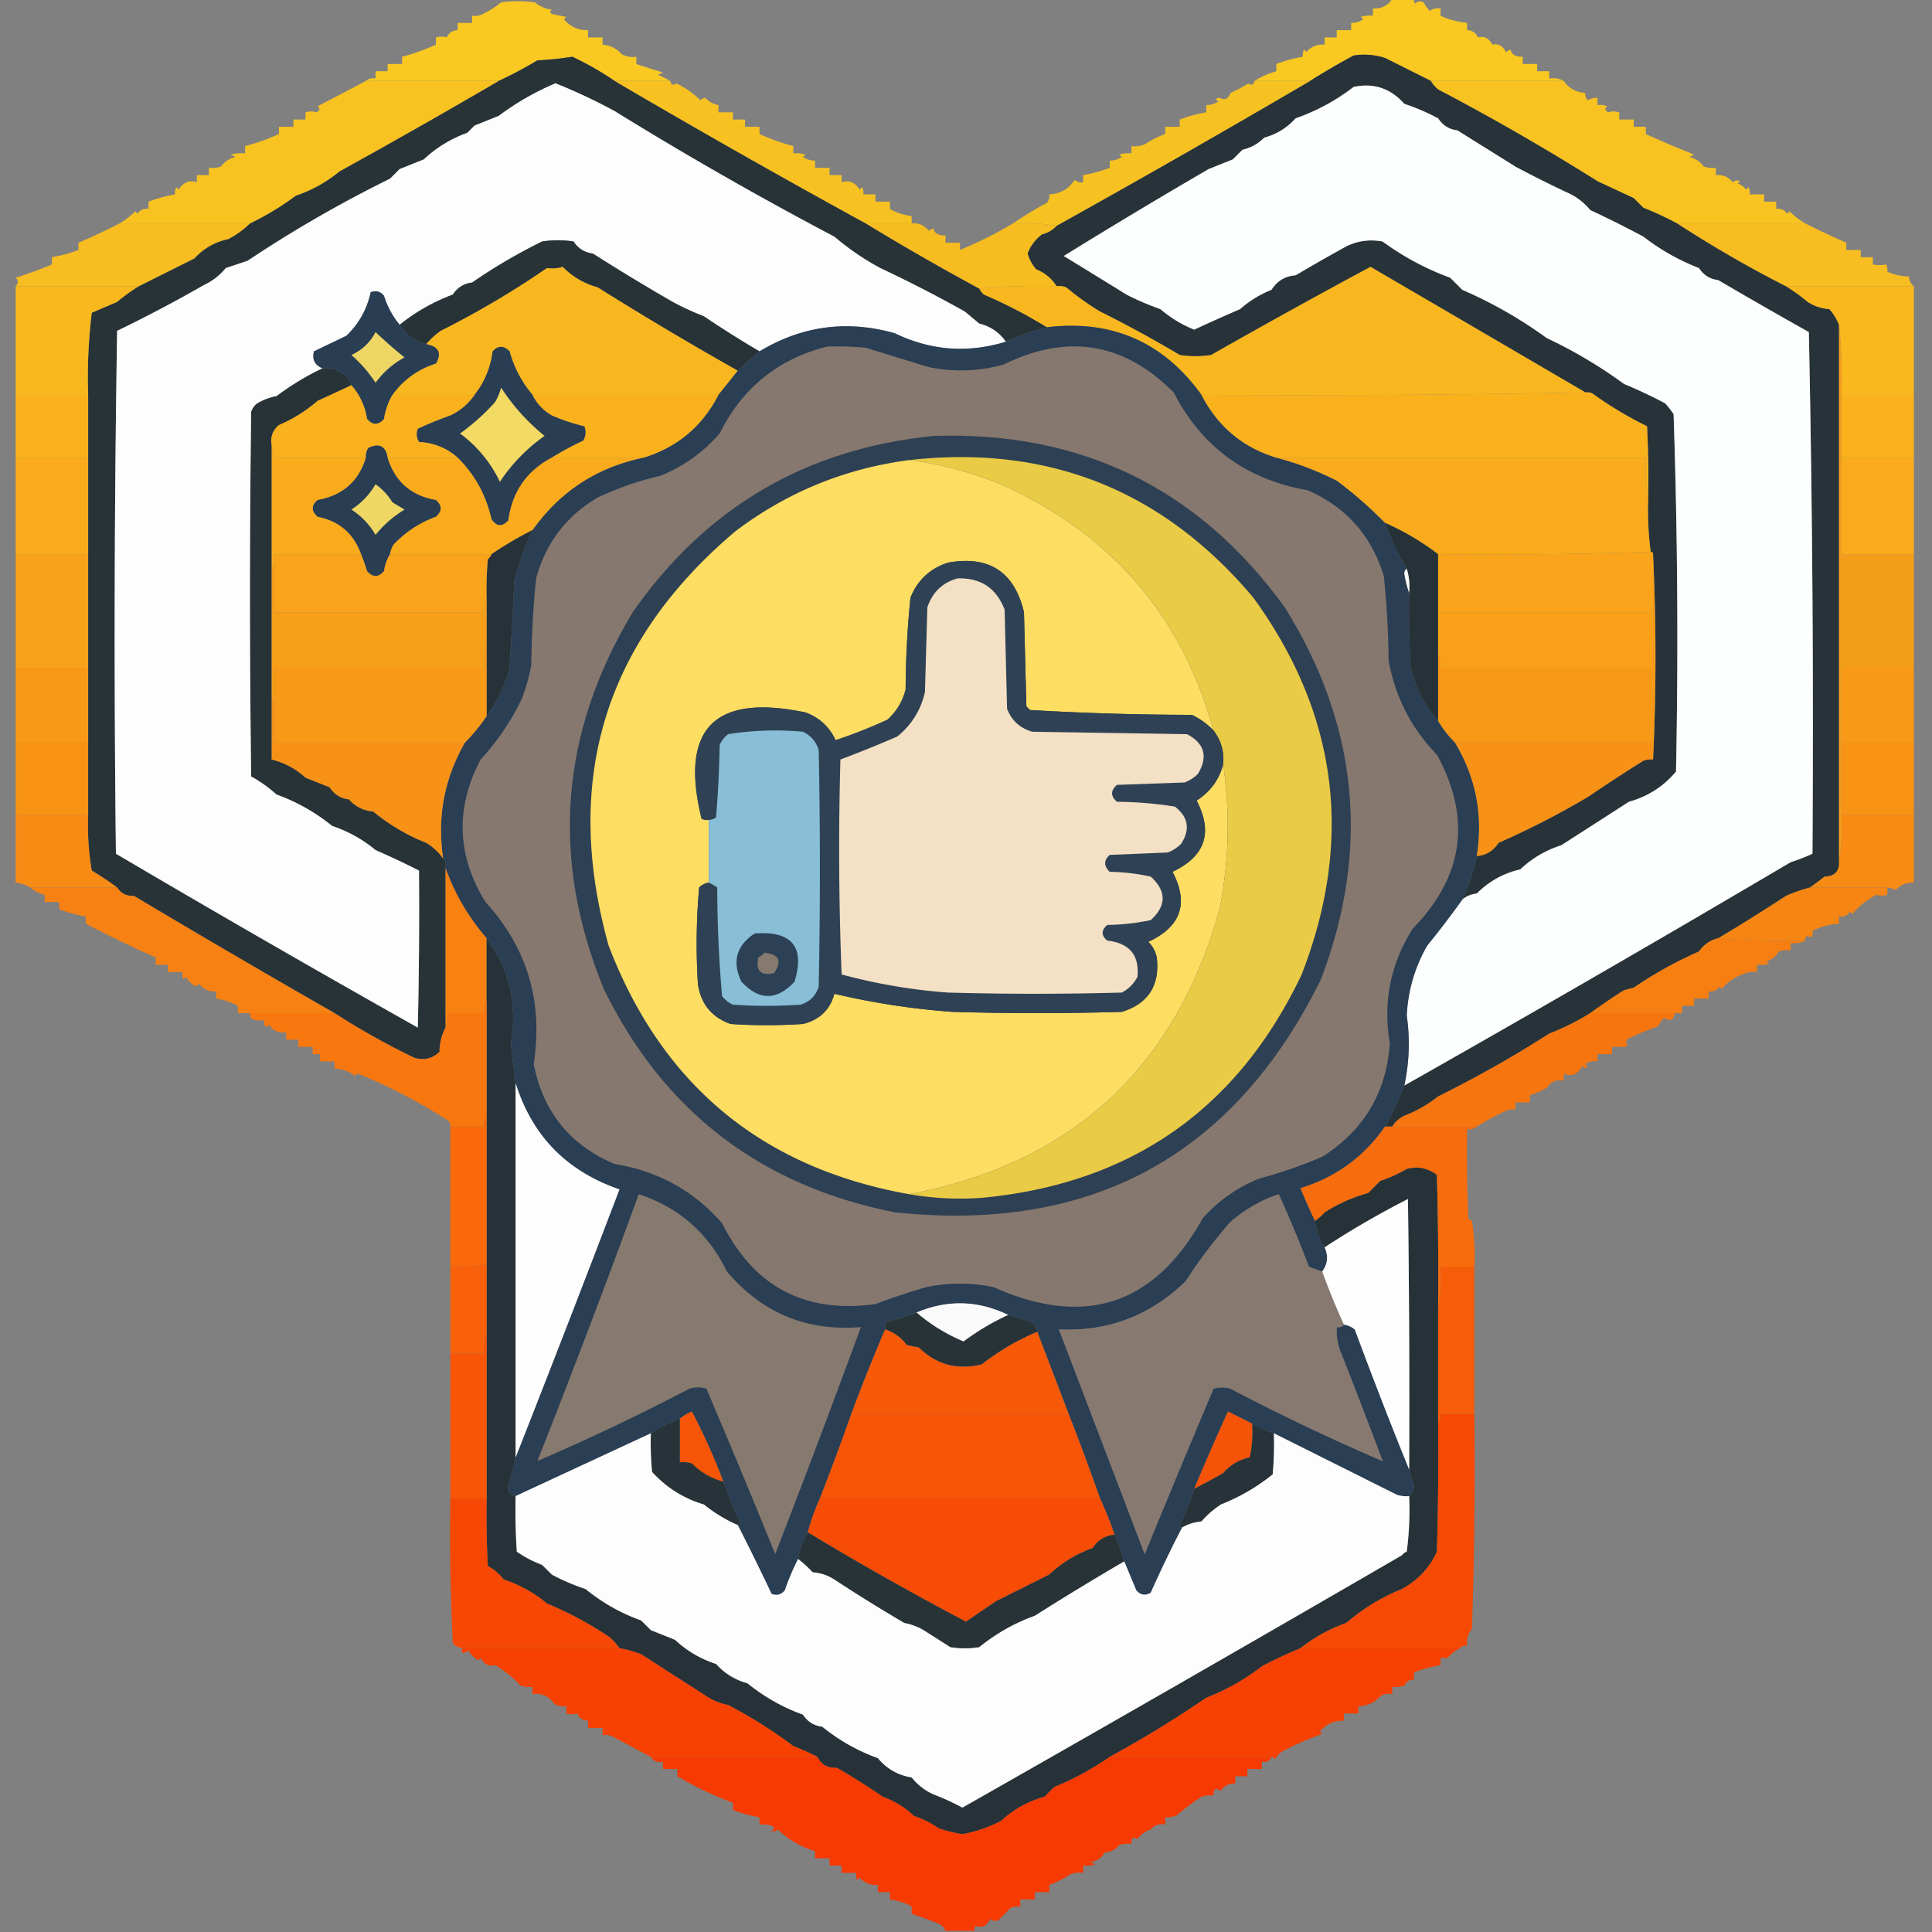 <?xml version="1.0" encoding="UTF-8"?><svg xmlns="http://www.w3.org/2000/svg" width="800" height="800" style="shape-rendering:geometricPrecision;text-rendering:geometricPrecision;image-rendering:optimizeQuality;fill-rule:evenodd;clip-rule:evenodd"><rect width="100%" height="100%" fill="#808080" stroke="none"/><path style="opacity:1" fill="#f9c922" d="M576.5-.5h9a2.429 2.429 0 0 0 .5 2c1.049-1.017 2.216-1.184 3.5-.5a20.495 20.495 0 0 0 2.5 3.5c1.356-.88 2.856-1.214 4.5-1v3c2.822 1.432 6.489 2.432 11 3v3c2.092.061 3.592 1.061 4.5 3 2.537-.677 4.537.323 6 3 2.361-.566 4.194.434 5.5 3l2-1c.35 2.067 2.017 3.067 5 3v3h6v3h5v3c2.235-.295 4.235.039 6 1h-55l-19-9.5a27.849 27.849 0 0 0-13-1 294.191 294.191 0 0 0-18 10.5h-23a33.922 33.922 0 0 1 9-4v-3a59.031 59.031 0 0 1 11-3 4.934 4.934 0 0 1 .5-3l1 1c1.995-2.247 4.495-3.247 7.5-3v-3h5v-3h6v-3c1.808.009 3.475-.491 5-1.5l-1-1a12.936 12.936 0 0 1 5-.5v-3c3.552.188 6.219-1.145 8-4ZM277.5 33.5h-23a127.652 127.652 0 0 0-17.5-10 138.219 138.219 0 0 1-14.5 1.5 167.176 167.176 0 0 1-16 8.5h-55c1.068-.934 2.401-1.268 4-1v-3h5v-3h6v-3c4.612-1.195 9.279-2.862 14-5v-3c1.701-.466 3.201-.466 4.5 0 .908-1.939 2.408-2.939 4.5-3v-3h6v-3c1.788.285 3.455-.048 5-1a38.767 38.767 0 0 0 7-4.5 49.25 49.25 0 0 1 14 0c2.025 1.677 4.359 2.677 7 3-1.134 1.016-.801 1.683 1 2l5 1-1 1c2.622 3.073 5.955 4.573 10 4.5v3h6v3c3.191.262 5.858 1.596 8 4a9.864 9.864 0 0 0 6 1v3c3.58 1.22 7.247 2.386 11 3.5l-2 1a38.715 38.715 0 0 1 5 2.5Z"/><path style="opacity:1" fill="#273338" d="M592.5 33.5c.79 1.294 1.79 2.46 3 3.5a974.743 974.743 0 0 1 66 38l15 7 4 4a133.568 133.568 0 0 1 14 6.5 487.16 487.16 0 0 0 45 26 75.701 75.701 0 0 1 9 6.5c2.71 1.747 5.71 2.747 9 3a22.162 22.162 0 0 1 4 6.5v222c.285 4.217-1.715 6.383-6 6.5a157.284 157.284 0 0 1-6 4.5 63.089 63.089 0 0 0-10 3.5 769.493 769.493 0 0 1-28 17.5c-3.287.764-5.954 2.597-8 5.5a163.592 163.592 0 0 0-27 15l-4 1a299.133 299.133 0 0 0-14 9.5 101.18 101.18 0 0 1-17 8.5 472.117 472.117 0 0 1-46 26 51.42 51.42 0 0 1-14 8c-2.118 1.049-3.784 2.549-5 4.5h-3a194.868 194.868 0 0 0 8-17 10195.77 10195.77 0 0 0 160-92.5 73.86 73.86 0 0 0 9-3.5 7901.316 7901.316 0 0 0-1.5-216 2129.254 2129.254 0 0 1-37.5-21.5c-3.415-.406-6.082-2.072-8-5a91.311 91.311 0 0 1-23-13 457.332 457.332 0 0 0-22-11c-2.508-3.042-5.508-5.376-9-7a457.332 457.332 0 0 1-22-11l-24-15c-3.415-.406-6.082-2.072-8-5a90.401 90.401 0 0 0-14-6c-5.722-6.435-12.722-8.768-21-7-7.36 5.663-15.36 9.996-24 13-3.619 3.977-7.952 6.644-13 8-2.537 2.546-5.537 4.212-9 5l-4 4-10 4a2551.356 2551.356 0 0 0-60 36 7185.005 7185.005 0 0 1 26 16 114.065 114.065 0 0 0 14 6c4.2 3.6 8.867 6.433 14 8.5a684.54 684.54 0 0 1 19-8.5 43.593 43.593 0 0 1 13-8c2.365-3.714 5.698-5.714 10-6a705.673 705.673 0 0 1 21-12c4.719-2.307 9.719-2.974 15-2a113.107 113.107 0 0 0 28 15l5 5a182.852 182.852 0 0 1 35 20 193.115 193.115 0 0 1 32 19 197.694 197.694 0 0 1 17 8 36.078 36.078 0 0 1 3.5 4.5c1.657 49.25 1.99 98.584 1 148-5.181 6.173-11.681 10.34-19.5 12.5a12318.477 12318.477 0 0 1-28 18c-6.381 2.027-12.048 5.361-17 10-6.943 1.604-12.943 4.937-18 10-2.311.236-4.311 1.069-6 2.5a95.058 95.058 0 0 0 6-18c3.867-.358 6.867-2.191 9-5.5a349.402 349.402 0 0 0 37-19 679.07 679.07 0 0 1 23-15 8.43 8.43 0 0 1 4-.5 903.85 903.85 0 0 0 0-85c0-.667-.333-1-1-1a139.2 139.2 0 0 1-1-23c.166-9.672 0-19.339-.5-29a152.352 152.352 0 0 1-22.5-13.5 4.934 4.934 0 0 0-3-.5 87044.96 87044.96 0 0 0-89-52 3162.857 3162.857 0 0 0-66 36.5 42.479 42.479 0 0 1-13 0 496.946 496.946 0 0 0-33-18 114.32 114.32 0 0 1-14-10 8.43 8.43 0 0 0-4-.5c-2.084-3.252-4.918-5.585-8.5-7-1.633-1.953-2.799-4.12-3.5-6.5 1.175-3.19 3.175-5.857 6-8 2.41-.6 4.41-1.766 6-3.5a5498.543 5498.543 0 0 0 105-60 294.191 294.191 0 0 1 18-10.5 27.849 27.849 0 0 1 13 1l19 9.5Z"/><path style="opacity:1" fill="#283338" d="M254.5 33.5a3982.567 3982.567 0 0 0 104 59 1076.119 1076.119 0 0 0 47 27c.453.958 1.119 1.792 2 2.5a200.529 200.529 0 0 1 26 13.5 129.454 129.454 0 0 0-17 6c-2.697-3.854-6.364-6.354-11-7.5l-6-5a546.6 546.6 0 0 0-35-18 108.394 108.394 0 0 1-19-13 1516.16 1516.16 0 0 1-91-52A228.066 228.066 0 0 0 230 34.5 112.066 112.066 0 0 0 206.5 48l-10 4-3 3c-6.771 2.445-12.771 6.111-18 11l-10 4-4 4a520.666 520.666 0 0 0-59 34l-9 3c-2.508 3.042-5.508 5.376-9 7a583.92 583.92 0 0 1-36 19 7827.247 7827.247 0 0 0-.5 216.5 7214.146 7214.146 0 0 0 125 72c.5-21.664.667-43.331.5-65a340.197 340.197 0 0 0-18-8.5 55.63 55.63 0 0 0-18-10 78.488 78.488 0 0 0-23-13 56.965 56.965 0 0 0-10.5-7.5 5697.651 5697.651 0 0 1 0-151 6.978 6.978 0 0 1 2.5-3.5 24.569 24.569 0 0 1 8-3 110.696 110.696 0 0 1 19-11.5c3.139-.475 6.139.359 9 2.5 1.641 1.129 2.641 2.629 3 4.5a1689.575 1689.575 0 0 1-14 6.5c-4.849 4.198-10.183 7.531-16 10-2.625 2.196-3.625 5.03-3 8.5v130c5.301 1.324 9.968 3.824 14 7.5l10 4c1.918 2.928 4.585 4.594 8 5 2.674 3.012 6.007 4.678 10 5a82.15 82.15 0 0 0 22 13c2.83 1.728 5.163 3.895 7 6.5.934 1.068 1.268 2.401 1 4v66c-1.64 3.028-2.474 6.361-2.5 10-2.909 2.894-6.409 3.727-10.5 2.5a311.175 311.175 0 0 1-33-18.5 5315.94 5315.94 0 0 1-83-48.5c-3.092.107-5.425-1.059-7-3.5a125.263 125.263 0 0 0-10.5-7 109.108 109.108 0 0 1-1.5-23v-174a218.496 218.496 0 0 1 1.5-34c3.467-1.5 6.967-3 10.5-4.5a75.766 75.766 0 0 1 9-6.5l23-11.5c3.83-4.163 8.497-6.829 14-8a35.91 35.91 0 0 0 9-6.5 113.16 113.16 0 0 0 19-11.5 55.63 55.63 0 0 0 18-10 3123.527 3123.527 0 0 0 66-37.5 167.176 167.176 0 0 0 16-8.5c4.872-.246 9.705-.746 14.5-1.5a127.652 127.652 0 0 1 17.5 10Z"/><path style="opacity:1" fill="#f8c321" d="M151.5 33.5h55a3123.527 3123.527 0 0 1-66 37.5 55.63 55.63 0 0 1-18 10 113.16 113.16 0 0 1-19 11.5h-54a31 31 0 0 0 6.5-5l1 1c1.049-1.607 2.549-2.273 4.5-2v-3a59.029 59.029 0 0 1 11-3 4.932 4.932 0 0 1 .5-3l1 1c2.015-3.065 4.515-4.065 7.5-3v-3h5v-3c1.7.16 3.366-.007 5-.5 1.478-2.057 3.478-3.39 6-4l-2-1a18.436 18.436 0 0 1 6-.5v-3a87.51 87.51 0 0 0 14-5v-3h6v-3h5v-3c1.701-.466 3.201-.466 4.5 0 1.487-.753 1.654-1.586.5-2.5a1833.86 1833.86 0 0 0 20-10.5Z"/><path style="opacity:1" fill="#f7c221" d="M254.5 33.5h23c.508 1.733 1.341 2.066 2.5 1 3.769 1.797 7.102 4.13 10 7a3.942 3.942 0 0 1 2-1c1.482 1.612 3.315 2.612 5.5 3v3h6v3h5v3h6v3a87.51 87.51 0 0 0 14 5v3c1.699-.16 3.366.007 5 .5l-1 1c1.525 1.009 3.192 1.509 5 1.5v3h6v3h5v3c2.985-1.065 5.485-.065 7.5 3l1-1c.483.948.649 1.948.5 3h5v3h6v3c2.133 1.386 5.133 2.386 9 3v3h-19a3982.567 3982.567 0 0 1-104-59Z"/><path style="opacity:1" fill="#f6c221" d="M519.5 33.5h23a5498.543 5498.543 0 0 1-105 60c-5.81-.99-11.81-1.323-18-1a143.33 143.33 0 0 1 14-8.5c.837-1.011 1.17-2.178 1-3.5 4.493-.216 7.993-2.216 10.5-6 1.011.837 2.178 1.17 3.5 1v-3a59.031 59.031 0 0 0 11-3v-3c1.808.009 3.475-.491 5-1.5l-1-1a12.935 12.935 0 0 1 5-.5v-3a9.864 9.864 0 0 0 6-1 35.213 35.213 0 0 1 8-4v-3h6v-3a59.031 59.031 0 0 1 11-3v-3c1.808.009 3.475-.491 5-1.5-1.388-.89-1.222-1.39.5-1.5 2.071 1.167 3.571.5 4.5-2a65.617 65.617 0 0 0 7.5-4c1.159 1.066 1.992.733 2.5-1Z"/><path style="opacity:1" fill="#f8c321" d="M592.5 33.5h55c2.109 3.065 5.109 4.731 9 5-.219 1.175.114 2.175 1 3a6.846 6.846 0 0 1 4-1v3a8.435 8.435 0 0 1 4 .5c-1.154.914-.987 1.747.5 2.5 1.299-.466 2.799-.466 4.5 0v3h6v3h5v3a428.986 428.986 0 0 0 20 8.5l-2 1c2.522.61 4.522 1.943 6 4 1.634.493 3.301.66 5 .5v3c2.908-.238 5.242.762 7 3 .951-.826 1.951-.992 3-.5l-1 1a6.977 6.977 0 0 1 3.5 2.5l1-1c.483.948.649 1.948.5 3h6v3h5v3c1.951-.273 3.451.393 4.5 2l1-1a31.013 31.013 0 0 0 6.5 5h-53a133.568 133.568 0 0 0-14-6.5l-4-4-15-7a974.743 974.743 0 0 0-66-38 14.696 14.696 0 0 1-3-3.5Z"/><path style="opacity:1" fill="#fdfdfd" d="M416.5 141.5c-15.784 4.845-31.117 3.679-46-3.5-19.771-5.59-38.437-3.09-56 7.5a415.177 415.177 0 0 1-23-14.5 114.302 114.302 0 0 1-13-6 846.02 846.02 0 0 1-33-20c-3.415-.406-6.082-2.072-8-5a42.498 42.498 0 0 0-13 0 226.438 226.438 0 0 0-29 17c-3.415.406-6.082 2.072-8 5-8.047 3-15.381 7.166-22 12.5-2.915-3.49-5.082-7.49-6.5-12-1.466-1.825-3.299-2.325-5.5-1.5-1.489 6.974-4.822 12.974-10 18a2856.622 2856.622 0 0 0-13.5 6.5c-.824 3.34.343 5.673 3.5 7a110.696 110.696 0 0 0-19 11.5 24.569 24.569 0 0 0-8 3 6.978 6.978 0 0 0-2.5 3.5 5697.651 5697.651 0 0 0 0 151 56.965 56.965 0 0 1 10.5 7.5 78.488 78.488 0 0 1 23 13 55.63 55.63 0 0 1 18 10 340.197 340.197 0 0 1 18 8.5c.167 21.669 0 43.336-.5 65a7214.146 7214.146 0 0 1-125-72 7827.247 7827.247 0 0 1 .5-216.5 583.92 583.92 0 0 0 36-19c3.492-1.624 6.492-3.958 9-7l9-3a520.666 520.666 0 0 1 59-34l4-4 10-4c5.229-4.889 11.229-8.555 18-11l3-3 10-4A112.066 112.066 0 0 1 230 34.5 228.066 228.066 0 0 1 254.5 46a1516.16 1516.16 0 0 0 91 52 108.394 108.394 0 0 0 19 13 546.6 546.6 0 0 1 35 18l6 5c4.636 1.146 8.303 3.646 11 7.5Z"/><path style="opacity:1" fill="#fdfefe" d="M581.5 449.5a81.76 81.76 0 0 0 1-29c.507-10.355 3.341-20.022 8.5-29a370.958 370.958 0 0 0 14.5-19c1.689-1.431 3.689-2.264 6-2.5 5.057-5.063 11.057-8.396 18-10 4.952-4.639 10.619-7.973 17-10 9.313-5.969 18.646-11.969 28-18 7.819-2.16 14.319-6.327 19.5-12.5.99-49.416.657-98.75-1-148a36.078 36.078 0 0 0-3.5-4.5 197.694 197.694 0 0 0-17-8 193.115 193.115 0 0 0-32-19 182.852 182.852 0 0 0-35-20l-5-5a113.107 113.107 0 0 1-28-15c-5.281-.974-10.281-.307-15 2a705.673 705.673 0 0 0-21 12c-4.302.286-7.635 2.286-10 6a43.593 43.593 0 0 0-13 8 684.54 684.54 0 0 0-19 8.5 50.162 50.162 0 0 1-14-8.5 114.065 114.065 0 0 1-14-6 7185.005 7185.005 0 0 0-26-16 2551.356 2551.356 0 0 1 60-36l10-4 4-4c3.463-.788 6.463-2.454 9-5 5.048-1.356 9.381-4.023 13-8 8.64-3.004 16.64-7.337 24-13 8.278-1.768 15.278.565 21 7a90.401 90.401 0 0 1 14 6c1.918 2.928 4.585 4.594 8 5l24 15a457.332 457.332 0 0 0 22 11c3.492 1.624 6.492 3.958 9 7a457.332 457.332 0 0 1 22 11 91.311 91.311 0 0 0 23 13c1.918 2.928 4.585 4.594 8 5a2129.254 2129.254 0 0 0 37.5 21.5 7901.316 7901.316 0 0 1 1.5 216 73.86 73.86 0 0 1-9 3.5 10195.77 10195.77 0 0 1-160 92.5Z"/><path style="opacity:1" fill="#f8bd20" d="M49.5 92.5h54a35.91 35.91 0 0 1-9 6.5c-5.503 1.171-10.17 3.837-14 8l-23 11.5h-51c1.184-1.188 1.184-2.355 0-3.5a169.104 169.104 0 0 0 15-5.5v-3a58.967 58.967 0 0 0 11-3v-3a245.868 245.868 0 0 0 17-8Z"/><path style="opacity:1" fill="#f7bc20" d="M358.5 92.5h19c2.908-.238 5.242.762 7 3l2-1c.35 2.067 2.017 3.067 5 3v3h6v3a169.381 169.381 0 0 0 22-11c6.19-.323 12.19.01 18 1-1.59 1.734-3.59 2.9-6 3.5-2.825 2.143-4.825 4.81-6 8 .701 2.38 1.867 4.547 3.5 6.5 3.582 1.415 6.416 3.748 8.5 7-10.846-.328-21.513.006-32 1a1076.119 1076.119 0 0 1-47-27Z"/><path style="opacity:1" fill="#f8bd20" d="M694.5 92.5h53c6.149 3.087 11.815 5.754 17 8v3h6v3h5v3c2.041.354 3.874.354 5.5 0 .483.948.649 1.948.5 3 2.836 1.276 5.836 1.942 9 2 .027 1.699.694 3.033 2 4h-53a487.16 487.16 0 0 1-45-26Z"/><path style="opacity:1" fill="#283338" d="M314.5 145.5a5999.972 5999.972 0 0 0-9 8 1419.336 1419.336 0 0 1-58-34.5c-5.603-1.533-10.436-4.366-14.5-8.5-2.09.652-4.257.819-6.5.5a368.678 368.678 0 0 1-44 26 32.859 32.859 0 0 0-6 5.5c-4.77-1.097-8.436-3.763-11-8 6.619-5.334 13.953-9.5 22-12.5 1.918-2.928 4.585-4.594 8-5a226.438 226.438 0 0 1 29-17 42.498 42.498 0 0 1 13 0c1.918 2.928 4.585 4.594 8 5a846.02 846.02 0 0 0 33 20 114.302 114.302 0 0 0 13 6 415.177 415.177 0 0 0 23 14.5Z"/><path style="opacity:1" fill="#f9b81e" d="M6.5 118.5h51a75.766 75.766 0 0 0-9 6.5c-3.533 1.5-7.033 3-10.5 4.5a218.496 218.496 0 0 0-1.5 34h-30v-45Z"/><path style="opacity:1" fill="#f8b71e" d="M305.5 153.5a1699.184 1699.184 0 0 1-8 10h-77c-4.441-5.21-7.607-11.21-9.5-18-2.423-2.494-4.756-2.494-7 0-.87 6.803-3.37 12.803-7.5 18h-34c4.518-6.27 10.518-10.604 18-13 2.527-4.284 1.194-6.951-4-8a32.859 32.859 0 0 1 6-5.5 368.678 368.678 0 0 0 44-26c2.243.319 4.41.152 6.5-.5 4.064 4.134 8.897 6.967 14.5 8.5a1419.336 1419.336 0 0 0 58 34.5ZM656.5 162.5a6321.844 6321.844 0 0 1-159 1c-15.755-21.874-37.089-31.207-64-28a200.529 200.529 0 0 0-26-13.5c-.881-.708-1.547-1.542-2-2.5 10.487-.994 21.154-1.328 32-1a8.43 8.43 0 0 1 4 .5 114.32 114.32 0 0 0 14 10 496.946 496.946 0 0 1 33 18c4.333.667 8.667.667 13 0a3162.857 3162.857 0 0 1 66-36.5 87044.96 87044.96 0 0 1 89 52Z"/><path style="opacity:1" fill="#f9b81e" d="M739.5 118.5h53v45h-30c.327-9.848-.006-19.514-1-29a22.162 22.162 0 0 0-4-6.5c-3.29-.253-6.29-1.253-9-3a75.701 75.701 0 0 0-9-6.5Z"/><path style="opacity:1" fill="#293d53" d="M165.5 134.5c2.564 4.237 6.23 6.903 11 8 5.194 1.049 6.527 3.716 4 8-7.482 2.396-13.482 6.73-18 13-1.768 3.042-2.934 6.375-3.5 10-2.333 2.667-4.667 2.667-7 0-.86-5.38-3.026-10.047-6.5-14-.359-1.871-1.359-3.371-3-4.5-2.861-2.141-5.861-2.975-9-2.5-3.157-1.327-4.324-3.66-3.5-7 4.448-2.156 8.948-4.323 13.5-6.5 5.178-5.026 8.511-11.026 10-18 2.201-.825 4.034-.325 5.5 1.5 1.418 4.51 3.585 8.51 6.5 12Z"/><path style="opacity:1" fill="#2a3e54" d="M416.5 141.5a129.454 129.454 0 0 1 17-6c26.911-3.207 48.245 6.126 64 28 6.745 13.089 17.079 21.756 31 26 8.563 2.248 16.896 5.415 25 9.5a167.399 167.399 0 0 1 20 17.5 113.808 113.808 0 0 0 9 19c-.624.417-.957 1.084-1 2 .464 2.849 1.131 5.516 2 8-.166 10.006 0 20.006.5 30 1.75 8.834 5.584 16.501 11.5 23a46.493 46.493 0 0 0 7 9c8.703 14.551 11.703 30.218 9 47a95.058 95.058 0 0 1-6 18 370.958 370.958 0 0 1-14.5 19c-5.159 8.978-7.993 18.645-8.5 29a81.76 81.76 0 0 1-1 29 194.868 194.868 0 0 1-8 17c-8.677 12.497-20.343 20.997-35 25.5a297.083 297.083 0 0 0 6 13.5c.565 4.037 1.899 7.703 4 11 1.618 3.602 1.285 6.935-1 10a72.144 72.144 0 0 1-5.5-2 546.572 546.572 0 0 0-12.5-30c-7.451 2.556-14.118 6.389-20 11.5a208.32 208.32 0 0 0-18.5 24.5c-14.649 14.27-32.149 20.937-52.5 20l35.5 93a6243 6243 0 0 1 28.5-68.5 12.494 12.494 0 0 1 7 0 901.37 901.37 0 0 0 63 30 2594.368 2594.368 0 0 0-17.5-45.5 24.362 24.362 0 0 1-1.5-10c1.291.237 2.291-.096 3-1 1.67.251 3.17.918 4.5 2a1974.787 1974.787 0 0 0 22.5 58c.66 2.316 1.327 4.649 2 7-.252 1.573-.918 2.906-2 4a12.93 12.93 0 0 1-5-.5l-51-25.5a54.343 54.343 0 0 1-9-4l-10-5a957.627 957.627 0 0 0-14 32 143.651 143.651 0 0 1-6 15c.124.607.457.94 1 1a506.451 506.451 0 0 0-13 27c-2.251 1.365-4.251 1.031-6-1a6657.5 6657.5 0 0 0-5-12 76.898 76.898 0 0 0-4-11 152.212 152.212 0 0 0-6-15 1096.933 1096.933 0 0 0-13-35l-13-34c-.072-1.811-.905-3.144-2.5-4a103.216 103.216 0 0 0-9.5-3c-12.512-6.085-25.179-6.418-38-1a102.413 102.413 0 0 1-13 4v3a826.395 826.395 0 0 0-14 35 1100.202 1100.202 0 0 1-13 35 87.385 87.385 0 0 0-5 14c-2.101 3.297-3.435 6.963-4 11a99.764 99.764 0 0 0-5.5 13c-1.466 1.825-3.299 2.325-5.5 1.5a1132.729 1132.729 0 0 0-14-28.5c.543-.06.876-.393 1-1a186.369 186.369 0 0 1-7-17 259.42 259.42 0 0 0-13-29c-1.896.775-3.563 1.775-5 3-4.318 1.492-8.318 3.492-12 6l-56 26c-2.45-.374-3.45-1.874-3-4.5a223.335 223.335 0 0 0 3-11.5 10666.009 10666.009 0 0 0 43-111c-21.831-7.496-36.165-22.163-43-44a1122.49 1122.49 0 0 1-2-16.5c2.822-16.077-.511-30.577-10-43.5-7.474-8.616-13.141-18.283-17-29 .268-1.599-.066-2.932-1-4-2.56-17.099.44-33.099 9-48a71.94 71.94 0 0 0 9-11c4.472-5.948 7.639-12.615 9.5-20a2251.34 2251.34 0 0 0 2-36 112.442 112.442 0 0 1 7.5-21c11.381-16.026 26.714-26.026 46-30 13.969-4.3 24.302-12.966 31-26 2.656-3.294 5.322-6.627 8-10 3.026-2.695 6.026-5.362 9-8 17.563-10.59 36.229-13.09 56-7.5 14.883 7.179 30.216 8.345 46 3.5Z"/><path style="opacity:1" fill="#edd664" d="M155.5 137.5a193.383 193.383 0 0 0 12 10.5c-4.766 2.597-8.766 6.097-12 10.5a54.511 54.511 0 0 0-10-11.5c4.449-2.046 7.783-5.213 10-9.5Z"/><path style="opacity:1" fill="#293d53" d="M220.5 163.5c1.763 3.599 4.43 6.432 8 8.5a80.162 80.162 0 0 0 13.5 4.5c.808 2.079.641 4.079-.5 6a119.889 119.889 0 0 0-13 7c-10.438 5.528-16.438 14.194-18 26-2.566 2.752-4.899 2.586-7-.5-2.233-9.977-6.9-18.477-14-25.5-4.483-3.969-9.817-6.136-16-6.5-1.076-1.726-1.243-3.559-.5-5.5a161.2 161.2 0 0 1 13.5-5.5c4.113-1.948 7.446-4.781 10-8.5 4.13-5.197 6.63-11.197 7.5-18 2.244-2.494 4.577-2.494 7 0 1.893 6.79 5.059 12.79 9.5 18Z"/><path style="opacity:1" fill="#86786e" d="M342.5 143.5c5.344-.166 10.677.001 16 .5 8.662 2.664 17.329 5.33 26 8 10.406 2.123 20.739 1.79 31-1 26.381-13.054 49.881-9.22 70.5 11.5 11.688 22.615 30.188 36.115 55.5 40.5 15.921 6.999 26.421 18.832 31.5 35.5a368.392 368.392 0 0 1 2 35c2.694 15.054 9.36 28.054 20 39 14.422 26.379 11.089 50.379-10 72-9.244 14.634-12.411 30.467-9.5 47.5-1.403 20.401-10.737 36.067-28 47a193.519 193.519 0 0 1-26 9c-9.147 3.654-16.98 9.154-23.5 16.5-19.946 35.868-48.779 45.368-86.5 28.5-9.327-1.961-18.661-1.961-28 0a270.676 270.676 0 0 0-21 7c-29.156 4.005-50.322-7.161-63.5-33.5-11.814-13.494-26.647-21.66-44.5-24.5-18.545-7.878-29.711-21.711-33.5-41.5 3.979-25.714-2.688-48.047-20-67-11.866-19.26-12.532-38.927-2-59a101.485 101.485 0 0 0 17-25 83.743 83.743 0 0 0 4-14 387.25 387.25 0 0 1 2-36c3.964-14.63 12.464-25.796 25.5-33.5a129.627 129.627 0 0 1 26-9c9.559-3.893 17.725-9.727 24.5-17.5 9.354-18.861 24.187-30.861 44.5-36Z"/><path style="opacity:1" fill="#f9b11d" d="M145.5 159.5c3.474 3.953 5.64 8.62 6.5 14 2.333 2.667 4.667 2.667 7 0 .566-3.625 1.732-6.958 3.5-10h34c-2.554 3.719-5.887 6.552-10 8.5a161.2 161.2 0 0 0-13.5 5.5c-.743 1.941-.576 3.774.5 5.5 6.183.364 11.517 2.531 16 6.5h-29c-.803-4.818-3.47-6.151-8-4a6.846 6.846 0 0 0-1 4h-38c.284-1.915-.049-3.581-1-5-.625-3.47.375-6.304 3-8.5 5.817-2.469 11.151-5.802 16-10 4.732-2.171 9.399-4.338 14-6.5Z"/><path style="opacity:1" fill="#f3da64" d="M207.5 160.5c4.896 7.567 10.896 14.234 18 20-7.327 5.161-13.494 11.494-18.5 19-3.864-8.029-9.364-14.696-16.5-20a89.042 89.042 0 0 0 14.5-13 23.423 23.423 0 0 0 2.5-6Z"/><path style="opacity:1" fill="#f9b11c" d="M656.5 162.5a4.934 4.934 0 0 1 3 .5 152.352 152.352 0 0 0 22.5 13.5c.5 9.661.666 19.328.5 29-.988-5.14-1.321-10.474-1-16h-153c-13.921-4.244-24.255-12.911-31-26 53.169.332 106.169-.001 159-1Z"/><path style="opacity:1" fill="#fab21c" d="M6.5 163.5h30v26h-30v-26Z"/><path style="opacity:1" fill="#f9b21c" d="M220.5 163.5h77c-6.698 13.034-17.031 21.7-31 26h-38a119.889 119.889 0 0 1 13-7c1.141-1.921 1.308-3.921.5-6a80.162 80.162 0 0 1-13.5-4.5c-3.57-2.068-6.237-4.901-8-8.5Z"/><path style="opacity:1" fill="#fab21c" d="M762.5 163.5h30v26h-30v-26Z"/><path style="opacity:1" fill="#2e4054" d="M386.5 180.5c61.321-1.982 109.821 21.685 145.5 71 30.479 48.789 35.479 100.122 15 154-36.027 72.946-94.861 105.112-176.5 96.5-55.554-11.002-95.72-41.836-120.5-92.5-22.103-53.997-18.103-105.997 12-156 30.218-43.348 71.718-67.682 124.5-73Z"/><path style="opacity:1" fill="#293d53" d="M160.5 189.5c3.102 9.937 9.768 15.77 20 17.5 2.667 2.333 2.667 4.667 0 7-6.741 2.454-12.575 6.287-17.5 11.5a10.134 10.134 0 0 0-1.5 4c-1.276 2.062-2.11 4.396-2.5 7-2.333 2.667-4.667 2.667-7 0a86.376 86.376 0 0 0-2.5-7c-3.059-8.558-9.059-13.724-18-15.5-2.667-2.333-2.667-4.667 0-7 10.318-1.827 16.985-7.66 20-17.5a6.846 6.846 0 0 1 1-4c4.53-2.151 7.197-.818 8 4Z"/><path style="opacity:1" fill="#faab1b" d="M6.5 189.5h30v40h-30v-40Z"/><path style="opacity:1" fill="#f9ab1b" d="M112.5 184.5c.951 1.419 1.284 3.085 1 5h38c-3.015 9.84-9.682 15.673-20 17.5-2.667 2.333-2.667 4.667 0 7 8.941 1.776 14.941 6.942 18 15.5h-36v5h-1v-50ZM160.5 189.5h29c7.1 7.023 11.767 15.523 14 25.5 2.101 3.086 4.434 3.252 7 .5 1.562-11.806 7.562-20.472 18-26h38c-19.286 3.974-34.619 13.974-46 30a156.81 156.81 0 0 0-17 10h-42a10.134 10.134 0 0 1 1.5-4c4.925-5.213 10.759-9.046 17.5-11.5 2.667-2.333 2.667-4.667 0-7-10.232-1.73-16.898-7.563-20-17.5Z"/><path style="opacity:1" fill="#e9cb45" d="M376.5 494.5c67.192-12.688 110.025-52.021 128.5-118 3.928-19.919 4.428-39.919 1.5-60 .456-5.287-.878-9.954-4-14-12.892-47.076-41.892-80.909-87-101.5a149.157 149.157 0 0 0-39-10.5c57.623-6.443 105.123 12.557 142.5 57 34.989 48.213 41.656 100.213 20 156-26.544 55.85-70.711 86.683-132.5 92.5-10.205.71-20.205.21-30-1.5Z"/><path style="opacity:1" fill="#f9ab1b" d="M528.5 189.5h153c-.321 5.526.012 10.86 1 16a139.2 139.2 0 0 0 1 23 1937.243 1937.243 0 0 1-88 1 110.145 110.145 0 0 0-22-13 167.399 167.399 0 0 0-20-17.5c-8.104-4.085-16.437-7.252-25-9.5Z"/><path style="opacity:1" fill="#faab1b" d="M762.5 189.5h30v40h-30v-40Z"/><path style="opacity:1" fill="#fddd62" d="M376.5 190.5a149.157 149.157 0 0 1 39 10.5c45.108 20.591 74.108 54.424 87 101.5-2.539-2.69-5.539-4.857-9-6.5a1156.109 1156.109 0 0 1-67-2l-1.5-1.5-1-39c-3.978-16.744-14.478-23.577-31.5-20.5-7.409 2.408-12.576 7.242-15.5 14.5a395.008 395.008 0 0 0-2 38c-1.243 4.912-3.743 9.079-7.5 12.5a211.881 211.881 0 0 1-21.5 8.5c-2.562-5.561-6.728-9.394-12.5-11.5-37.781-7.887-52.115 6.779-43 44a4.934 4.934 0 0 0 3 .5v26c-1.544.203-2.878.87-4 2a267.196 267.196 0 0 0-.5 40c1.214 8.212 5.714 13.712 13.5 16.5 10 .667 20 .667 30 0 6.85-1.685 11.183-5.852 13-12.5a311.918 311.918 0 0 0 49 7.5c23.333.667 46.667.667 70 0 10.971-3.424 15.805-10.924 14.5-22.5-.516-2.534-1.683-4.7-3.5-6.5 13.547-6.311 16.881-15.977 10-29 13.556-6.397 16.889-16.231 10-29.5 5.66-3.643 9.327-8.643 11-15 2.928 20.081 2.428 40.081-1.5 60-18.475 65.979-61.308 105.312-128.5 118-60.908-10.871-102.408-45.205-124.5-103-19.126-68.607-1.626-125.774 52.5-171.5 21.336-16.163 45.336-25.996 72-29.5Z"/><path style="opacity:1" fill="#eed764" d="M155.5 200.5c2.784 1.954 5.117 4.454 7 7.5l5 3c-4.643 2.813-8.643 6.313-12 10.5-2.476-4.31-5.81-7.81-10-10.5 4.212-2.711 7.546-6.211 10-10.5Z"/><path style="opacity:1" fill="#263237" d="M573.5 216.5a110.145 110.145 0 0 1 22 13v69c-5.916-6.499-9.75-14.166-11.5-23-.5-9.994-.666-19.994-.5-30 .313-3.542-.021-6.875-1-10a113.808 113.808 0 0 1-9-19ZM220.5 219.5a112.442 112.442 0 0 0-7.5 21 2251.34 2251.34 0 0 1-2 36c-1.861 7.385-5.028 14.052-9.5 20v-48c-.166-5.676.001-11.343.5-17 .717-.544 1.217-1.211 1.5-2a156.81 156.81 0 0 1 17-10Z"/><path style="opacity:1" fill="#f9a41a" d="M149.5 229.5a86.376 86.376 0 0 1 2.5 7c2.333 2.667 4.667 2.667 7 0 .39-2.604 1.224-4.938 2.5-7h42c-.283.789-.783 1.456-1.5 2a145.053 145.053 0 0 0-.5 17c-.951 1.419-1.284 3.085-1 5h-87v-24h36Z"/><path style="opacity:1" fill="#2f4255" d="M502.5 302.5c3.122 4.046 4.456 8.713 4 14-1.673 6.357-5.34 11.357-11 15 6.889 13.269 3.556 23.103-10 29.5 6.881 13.023 3.547 22.689-10 29 1.817 1.8 2.984 3.966 3.5 6.5 1.305 11.576-3.529 19.076-14.5 22.5-23.333.667-46.667.667-70 0a311.918 311.918 0 0 1-49-7.5c-1.817 6.648-6.15 10.815-13 12.5-10 .667-20 .667-30 0-7.786-2.788-12.286-8.288-13.5-16.5a267.196 267.196 0 0 1 .5-40c1.122-1.13 2.456-1.797 4-2a18.473 18.473 0 0 1 3.5 2 529.861 529.861 0 0 0 2 45 11.532 11.532 0 0 0 4.5 3.5c9.333.667 18.667.667 28 0 3.833-1.167 6.333-3.667 7.5-7.5a2400.05 2400.05 0 0 0 0-98c-1.105-3.437-3.272-5.937-6.5-7.5-10.433-.95-20.766-.617-31 1a11.532 11.532 0 0 0-3.5 4.5 452.47 452.47 0 0 1-1.5 30 5.576 5.576 0 0 1-3 1 4.934 4.934 0 0 1-3-.5c-9.115-37.221 5.219-51.887 43-44 5.772 2.106 9.938 5.939 12.5 11.5a211.881 211.881 0 0 0 21.5-8.5c3.757-3.421 6.257-7.588 7.5-12.5a395.008 395.008 0 0 1 2-38c2.924-7.258 8.091-12.092 15.5-14.5 17.022-3.077 27.522 3.756 31.5 20.5l1 39 1.5 1.5a1156.109 1156.109 0 0 0 67 2c3.461 1.643 6.461 3.81 9 6.5Z"/><path style="opacity:1" fill="#fdfdfd" d="M582.5 235.5c.979 3.125 1.313 6.458 1 10-.869-2.484-1.536-5.151-2-8 .043-.916.376-1.583 1-2Z"/><path style="opacity:1" fill="#f9a41a" d="M683.5 228.5c.667 0 1 .333 1 1v24h-88v18h-1v-42c29.505.331 58.838-.002 88-1Z"/><path style="opacity:1" fill="#f4e0c4" d="M396.5 239.5c9.624-.276 16.124 4.057 19.5 13l1 41c1.927 4.928 5.427 8.094 10.5 9.5l64 1c7.305 3.84 8.805 9.34 4.5 16.5a15.83 15.83 0 0 1-5.5 3.5l-28 1c-2.667 2.333-2.667 4.667 0 7 8.103.063 16.103.73 24 2 5.604 4.358 6.437 9.525 2.5 15.5a15.83 15.83 0 0 1-5.5 3.5l-24 1c-2.494 2.244-2.494 4.577 0 7a84.188 84.188 0 0 1 17 2c6.565 5.965 6.565 11.965 0 18a93.33 93.33 0 0 1-18 2c-2.544 2.222-2.544 4.389 0 6.5 9.178.999 13.345 5.999 12.5 15-1.5 2.833-3.667 5-6.5 6.5-24 .667-48 .667-72 0a233.601 233.601 0 0 1-44-7.5 1320.563 1320.563 0 0 1-.5-89 512.356 512.356 0 0 0 23.5-9.5c5.988-4.805 9.821-10.972 11.5-18.5l1-35c2.085-6.254 6.252-10.254 12.5-12Z"/><path style="opacity:1" fill="#f89f18" d="M112.5 234.5h1v19h87c-.284-1.915.049-3.581 1-5v18c-.979 3.125-1.313 6.458-1 10h-87v13h-1v-55Z"/><path style="opacity:1" fill="#f9a119" d="M6.5 229.5h30v47h-30v-47Z"/><path style="opacity:1" fill="#f9a018" d="M684.5 253.5v23h-88v-23h88Z"/><path style="opacity:1" fill="#f39e1a" d="M761.5 134.5c.994 9.486 1.327 19.152 1 29v66h30v47h-30v61c.323 6.522-.01 12.855-1 19v-222Z"/><path style="opacity:1" fill="#f89917" d="M201.5 266.5v30a71.94 71.94 0 0 1-9 11h-79v-31h87c-.313-3.542.021-6.875 1-10Z"/><path style="opacity:1" fill="#f99917" d="M6.5 276.5h30v31h-30v-31Z"/><path style="opacity:1" fill="#f79917" d="M684.5 229.5a903.85 903.85 0 0 1 0 85v-7h-82a46.493 46.493 0 0 1-7-9v-27h1v5h88v-47Z"/><path style="opacity:1" fill="#f99917" d="M792.5 276.5v31h-30v-31h30Z"/><path style="opacity:1" fill="#88bfd6" d="M293.5 365.5v-26a5.576 5.576 0 0 0 3-1 452.47 452.47 0 0 0 1.5-30 11.532 11.532 0 0 1 3.5-4.5c10.234-1.617 20.567-1.95 31-1 3.228 1.563 5.395 4.063 6.5 7.5a2400.05 2400.05 0 0 1 0 98c-1.167 3.833-3.667 6.333-7.5 7.5-9.333.667-18.667.667-28 0a11.532 11.532 0 0 1-4.5-3.5 529.861 529.861 0 0 1-2-45 18.473 18.473 0 0 0-3.5-2Z"/><path style="opacity:1" fill="#f99315" d="M6.5 307.5h30v30h-30v-30Z"/><path style="opacity:1" fill="#f79216" d="M112.5 289.5h1v18h79c-8.56 14.901-11.56 30.901-9 48-1.837-2.605-4.17-4.772-7-6.5a82.15 82.15 0 0 1-22-13c-3.993-.322-7.326-1.988-10-5-3.415-.406-6.082-2.072-8-5l-10-4c-4.032-3.676-8.699-6.176-14-7.5v-25ZM602.5 307.5h82v7a8.43 8.43 0 0 0-4 .5 679.07 679.07 0 0 0-23 15 349.402 349.402 0 0 1-37 19c-2.133 3.309-5.133 5.142-9 5.5 2.703-16.782-.297-32.449-9-47Z"/><path style="opacity:1" fill="#f99315" d="M762.5 307.5h30v30h-30v-30Z"/><path style="opacity:1" fill="#f88b14" d="M6.5 337.5h30a109.108 109.108 0 0 0 1.5 23 125.263 125.263 0 0 1 10.5 7h-36c-1.815-1.13-3.815-1.796-6-2v-28ZM762.5 337.5h30v28c-3.013-.128-5.513.872-7.5 3a14.093 14.093 0 0 0-3.5-1h-32a157.284 157.284 0 0 0 6-4.5c4.285-.117 6.285-2.283 6-6.5.99-6.145 1.323-12.478 1-19Z"/><path style="opacity:1" fill="#f78513" d="M749.5 367.5h32v3c-1.701.466-3.201.466-4.5 0-3.844 1.975-7.177 4.642-10 8l-1-1c-1.049 1.607-2.549 2.273-4.5 2v3c-3.937.204-7.604 1.204-11 3 .381 2.442-.286 3.109-2 2-.798.457-1.131 1.124-1 2-12.178.328-24.178-.005-36-1a769.493 769.493 0 0 0 28-17.5 63.089 63.089 0 0 1 10-3.5Z"/><path style="opacity:1" fill="#2c4056" d="M312.5 386.5c15.402-1.119 20.902 5.548 16.5 20-7.369 7.899-14.702 7.899-22 0-3.959-8.285-2.126-14.952 5.5-20Z"/><path style="opacity:1" fill="#f88111" d="M184.5 359.5c3.859 10.717 9.526 20.384 17 29v26c-.951 1.419-1.284 3.085-1 5h-15c.295 2.235-.039 4.235-1 6v-66Z"/><path style="opacity:1" fill="#f78112" d="M12.5 367.5h36c1.575 2.441 3.908 3.607 7 3.5a5315.94 5315.94 0 0 0 83 48.5h-40v-3a27.267 27.267 0 0 0-9-3v-3c-2.908.238-5.242-.762-7-3a3.647 3.647 0 0 0-1.5 1c-1.667-1-3-2.333-4-4l-1 1a4.932 4.932 0 0 1-.5-3h-6v-3h-5v-3a544.412 544.412 0 0 1-29-14v-3a58.967 58.967 0 0 1-11-3v-3h-6v-3c-2.284-.529-4.284-1.529-6-3Z"/><path style="opacity:1" fill="#273238" d="M201.5 388.5c9.489 12.923 12.822 27.423 10 43.5a1122.49 1122.49 0 0 0 2 16.5v155a223.335 223.335 0 0 1-3 11.5c-.45 2.626.55 4.126 3 4.5-.166 7.674 0 15.341.5 23a46.99 46.99 0 0 0 10.5 5.5l4 4a90.42 90.42 0 0 0 14 6 77.598 77.598 0 0 0 23 13l4 4 10 4c4.933 4.604 10.6 7.938 17 10 3.574 3.951 7.907 6.618 13 8 6.962 5.648 14.628 9.981 23 13 1.918 2.928 4.585 4.594 8 5a78.488 78.488 0 0 0 23 13c3.671 4.417 8.338 7.083 14 8 2.457 3.058 5.457 5.392 9 7a97.288 97.288 0 0 1 12 5.5 23356.745 23356.745 0 0 0 182-104.5 4.457 4.457 0 0 1 2-1.5 133.155 133.155 0 0 0 1-23c1.082-1.094 1.748-2.427 2-4-.673-2.351-1.34-4.684-2-7 .167-37.335 0-74.668-.5-112a367.512 367.512 0 0 0-34.5 20c-2.101-3.297-3.435-6.963-4-11 1.436-.929 2.769-2.095 4-3.5a64.953 64.953 0 0 1 18-8l5-5a58.12 58.12 0 0 0 11-5c4.652-1.193 8.819-.36 12.5 2.5.5 18.664.667 37.33.5 56v47c.167 17.67 0 35.336-.5 53-3.051 6.721-7.884 11.888-14.5 15.5-8.382 3.359-16.049 8.026-23 14-6.965 2.48-13.298 5.98-19 10.5a184.163 184.163 0 0 0-16 7.5 91.311 91.311 0 0 1-23 13 467.986 467.986 0 0 1-40 24.5 118.76 118.76 0 0 1-23 12.5l-4 4c-6.761 1.869-12.761 5.202-18 10-4.976 2.639-10.31 4.472-16 5.5a54.915 54.915 0 0 1-10-2.5 35.157 35.157 0 0 0-10-5c-3.796-3.592-8.129-6.259-13-8a279.412 279.412 0 0 0-19-12c-3.767.241-6.434-1.259-8-4.5a107.681 107.681 0 0 0-10-4.5 201.636 201.636 0 0 0-27-17 24.569 24.569 0 0 1-8-3l-28-18a48.364 48.364 0 0 0-9-2.5 25.14 25.14 0 0 0-4-4.5 146.596 146.596 0 0 0-26-14 55.63 55.63 0 0 0-18-10 18.839 18.839 0 0 0-6.5-5.5c-.5-9.327-.666-18.661-.5-28v-232Z"/><path style="opacity:1" fill="#f77f11" d="M711.5 388.5c11.822.995 23.822 1.328 36 1-1.765.961-3.765 1.295-6 1v3a12.93 12.93 0 0 0-5 .5c-1.079 2.043-2.746 3.376-5 4l1 1a12.93 12.93 0 0 1-5 .5v3a9.86 9.86 0 0 0-6 1c-3.423 1.192-6.256 3.192-8.5 6l-1-1c-1.049 1.607-2.549 2.273-4.5 2v3h-6v3h-5v3h-38a299.133 299.133 0 0 1 14-9.5l4-1a163.592 163.592 0 0 1 27-15c2.046-2.903 4.713-4.736 8-5.5Z"/><path style="opacity:1" fill="#86796e" d="M316.5 394.5c6.151.603 7.484 3.436 4 8.5-5.5 1.167-7.667-1-6.5-6.5.995-.566 1.828-1.233 2.5-2Z"/><path style="opacity:1" fill="#f8770f" d="M201.5 414.5v48c-.934 1.068-1.268 2.401-1 4h-14c.086-.996-.248-1.829-1-2.5-12.035-7.764-24.535-14.264-37.5-19.5l-1 1c-2.509-1.937-5.343-2.937-8.5-3v-3h-6v-3h-3v-3h-6v-3h-5v-3c-2.921.354-5.254-.646-7-3-1.714 1.109-2.381.442-2-2a12.93 12.93 0 0 1-5-.5c-.752-.671-1.086-1.504-1-2.5h35a311.175 311.175 0 0 0 33 18.5c4.091 1.227 7.591.394 10.5-2.5.026-3.639.86-6.972 2.5-10 .961-1.765 1.295-3.765 1-6h15c-.284-1.915.049-3.581 1-5Z"/><path style="opacity:1" fill="#f7750f" d="M658.5 419.5h35c-.499 2.889-1.999 3.556-4.5 2a20.499 20.499 0 0 0-2.5 3.5 101.955 101.955 0 0 0-13 5.5v3h-6v3h-6v3c-1.788-.285-3.455.048-5 1 1.129 2.029.629 2.363-1.5 1-1.712 3.452-4.212 4.452-7.5 3v3c-3.096-.593-5.429.407-7 3a47.25 47.25 0 0 1-7 3v3h-6v3c-1.788-.285-3.455.048-5 1-4.213 1.968-7.88 3.968-11 6h-35c1.216-1.951 2.882-3.451 5-4.5a51.42 51.42 0 0 0 14-8 472.117 472.117 0 0 0 46-26 101.18 101.18 0 0 0 17-8.5Z"/><path style="opacity:1" fill="#fefefe" d="M213.5 448.5c6.835 21.837 21.169 36.504 43 44a10666.009 10666.009 0 0 1-43 111v-155Z"/><path style="opacity:1" fill="#f76c0c" d="M573.5 466.5h38c-1.068.934-2.401 1.268-4 1-.167 12.338 0 24.671.5 37 .414.457.914.791 1.5 1a91.123 91.123 0 0 1 1 19h-14c.323 6.19-.01 12.19-1 18 .167-18.67 0-37.336-.5-56-3.681-2.86-7.848-3.693-12.5-2.5a58.12 58.12 0 0 1-11 5l-5 5a64.953 64.953 0 0 0-18 8c-1.231 1.405-2.564 2.571-4 3.5a297.083 297.083 0 0 1-6-13.5c14.657-4.503 26.323-13.003 35-25.5Z"/><path style="opacity:1" fill="#f9690b" d="M201.5 462.5v61a61.281 61.281 0 0 1-15 1v-58h14c-.268-1.599.066-2.932 1-4Z"/><path style="opacity:1" fill="#86796e" d="M264.5 494.5c16.653 5.483 28.82 16.15 36.5 32 14.59 17.215 33.09 24.881 55.5 23a5359.952 5359.952 0 0 1-35.5 94 4287.25 4287.25 0 0 0-28.5-68.5 12.494 12.494 0 0 0-7 0 901.37 901.37 0 0 1-63 30 4414.36 4414.36 0 0 0 42-110.5Z"/><path style="opacity:1" fill="#87796f" d="M547.5 526.5a289.76 289.76 0 0 0 9 22c-.709.904-1.709 1.237-3 1a24.362 24.362 0 0 0 1.5 10 2594.368 2594.368 0 0 1 17.5 45.5 901.37 901.37 0 0 1-63-30 12.494 12.494 0 0 0-7 0 6243 6243 0 0 0-28.5 68.5l-35.5-93c20.351.937 37.851-5.73 52.5-20a208.32 208.32 0 0 1 18.5-24.5c5.882-5.111 12.549-8.944 20-11.5a546.572 546.572 0 0 1 12.5 30 72.144 72.144 0 0 0 5.5 2Z"/><path style="opacity:1" fill="#fefefe" d="M583.5 608.5a1974.787 1974.787 0 0 1-22.5-58 9.175 9.175 0 0 0-4.5-2 289.76 289.76 0 0 1-9-22c2.285-3.065 2.618-6.398 1-10a367.512 367.512 0 0 1 34.5-20c.5 37.332.667 74.665.5 112Z"/><path style="opacity:1" fill="#f96009" d="M201.5 523.5v28c-.977 2.787-1.31 5.787-1 9h-14v-36a61.281 61.281 0 0 0 15-1Z"/><path style="opacity:1" fill="#fafafa" d="M417.5 544.5a103.85 103.85 0 0 0-18.5 11 72.385 72.385 0 0 1-19.5-12c12.821-5.418 25.488-5.085 38 1Z"/><path style="opacity:1" fill="#283338" d="M379.5 543.5a72.385 72.385 0 0 0 19.5 12 103.85 103.85 0 0 1 18.5-11c3.186.838 6.353 1.838 9.5 3 1.595.856 2.428 2.189 2.5 4-8.221 3.448-15.888 7.948-23 13.5-10.127 2.443-18.793.109-26-7l-5-1c-2.364-3.158-5.364-5.324-9-6.5v-3a102.413 102.413 0 0 0 13-4Z"/><path style="opacity:1" fill="#f75908" d="M366.5 550.5c3.636 1.176 6.636 3.342 9 6.5l5 1c7.207 7.109 15.873 9.443 26 7 7.112-5.552 14.779-10.052 23-13.5l13 34h-90a826.395 826.395 0 0 1 14-35Z"/><path style="opacity:1" fill="#f75c08" d="M610.5 524.5v61h-14c.268 1.599-.066 2.932-1 4v-47c.99-5.81 1.323-11.81 1-18h14Z"/><path style="opacity:1" fill="#f85507" d="M201.5 551.5v69h-15v-60h14c-.31-3.213.023-6.213 1-9Z"/><path style="opacity:1" fill="#f65407" d="M299.5 613.5c-4.951-1.277-9.284-3.777-13-7.5a12.93 12.93 0 0 0-5-.5v-18c1.437-1.225 3.104-2.225 5-3a259.42 259.42 0 0 1 13 29Z"/><path style="opacity:1" fill="#f85406" d="M352.5 585.5h90a1096.933 1096.933 0 0 1 13 35h-116a1100.202 1100.202 0 0 0 13-35Z"/><path style="opacity:1" fill="#f55307" d="M518.5 589.5a49.87 49.87 0 0 1-1 14c-4.388.916-8.055 3.082-11 6.5a368.393 368.393 0 0 1-12 6.5 957.627 957.627 0 0 1 14-32l10 5Z"/><path style="opacity:1" fill="#273338" d="M281.5 587.5v18a12.93 12.93 0 0 1 5 .5c3.716 3.723 8.049 6.223 13 7.5a186.369 186.369 0 0 0 7 17c-.124.607-.457.94-1 1a60.311 60.311 0 0 1-14-8.5c-8.363-2.47-15.53-6.97-21.5-13.5a128.507 128.507 0 0 1-.5-16c3.682-2.508 7.682-4.508 12-6ZM518.5 589.5a54.343 54.343 0 0 0 9 4 145.053 145.053 0 0 1-.5 17c-6.566 5.29-13.732 9.457-21.5 12.5a39.806 39.806 0 0 0-8 7c-2.912.275-5.579 1.109-8 2.5-.543-.06-.876-.393-1-1 2.29-4.909 4.29-9.909 6-15a368.393 368.393 0 0 0 12-6.5c2.945-3.418 6.612-5.584 11-6.5a49.87 49.87 0 0 0 1-14Z"/><path style="opacity:1" fill="#fdfdfd" d="M269.5 593.5c-.166 5.344.001 10.677.5 16 5.97 6.53 13.137 11.03 21.5 13.5a60.311 60.311 0 0 0 14 8.5 1132.729 1132.729 0 0 1 14 28.5c2.201.825 4.034.325 5.5-1.5a99.764 99.764 0 0 1 5.5-13 46.081 46.081 0 0 1 6 5.5c3.29.253 6.29 1.253 9 3a643.917 643.917 0 0 0 29 18c2.861.54 5.528 1.54 8 3l11 7c4 .667 8 .667 12 0 6.962-5.648 14.628-9.981 23-13a1164.442 1164.442 0 0 1 37-22.5 6657.5 6657.5 0 0 1 5 12c1.749 2.031 3.749 2.365 6 1a506.451 506.451 0 0 1 13-27c2.421-1.391 5.088-2.225 8-2.5a39.806 39.806 0 0 1 8-7c7.768-3.043 14.934-7.21 21.5-12.5.499-5.657.666-11.324.5-17l51 25.5a12.93 12.93 0 0 0 5 .5 133.155 133.155 0 0 1-1 23 4.457 4.457 0 0 0-2 1.5 23356.745 23356.745 0 0 1-182 104.5 97.288 97.288 0 0 0-12-5.5c-3.543-1.608-6.543-3.942-9-7-5.662-.917-10.329-3.583-14-8a78.488 78.488 0 0 1-23-13c-3.415-.406-6.082-2.072-8-5-8.372-3.019-16.038-7.352-23-13-5.093-1.382-9.426-4.049-13-8-6.4-2.062-12.067-5.396-17-10l-10-4-4-4a77.598 77.598 0 0 1-23-13 90.42 90.42 0 0 1-14-6l-4-4a46.99 46.99 0 0 1-10.5-5.5c-.5-7.659-.666-15.326-.5-23l56-26Z"/><path style="opacity:1" fill="#f64c05" d="M339.5 620.5h116c2.236 4.82 4.236 9.82 6 15-3.856.342-6.856 2.176-9 5.5-6.744 2.402-12.744 6.069-18 11l-22 11a2929.62 2929.62 0 0 0-12.5 8.5 1254.951 1254.951 0 0 1-65.5-37 87.385 87.385 0 0 1 5-14Z"/><path style="opacity:1" fill="#283338" d="M334.5 634.5a1254.951 1254.951 0 0 0 65.5 37 2929.62 2929.62 0 0 1 12.5-8.5l22-11c5.256-4.931 11.256-8.598 18-11 2.144-3.324 5.144-5.158 9-5.5a76.898 76.898 0 0 1 4 11 1164.442 1164.442 0 0 0-37 22.5c-8.372 3.019-16.038 7.352-23 13-4 .667-8 .667-12 0l-11-7a24.569 24.569 0 0 0-8-3 643.917 643.917 0 0 1-29-18c-2.71-1.747-5.71-2.747-9-3a46.081 46.081 0 0 0-6-5.5c.565-4.037 1.899-7.703 4-11Z"/><path style="opacity:1" fill="#f64804" d="M186.5 620.5h15c-.166 9.339 0 18.673.5 28a18.839 18.839 0 0 1 6.5 5.5 55.63 55.63 0 0 1 18 10 146.596 146.596 0 0 1 26 14 25.14 25.14 0 0 1 4 4.5h-65c-1.544-.203-2.878-.87-4-2a900.602 900.602 0 0 1-1-60Z"/><path style="opacity:1" fill="#f64904" d="M610.5 585.5c.333 29.674 0 59.341-1 89-1.671 2.01-2.338 4.343-2 7-1.291-.237-2.291.096-3 1h-66c5.702-4.52 12.035-8.02 19-10.5 6.951-5.974 14.618-10.641 23-14 6.616-3.612 11.449-8.779 14.5-15.5.5-17.664.667-35.33.5-53 .934-1.068 1.268-2.401 1-4h14Z"/><path style="opacity:1" fill="#f64103" d="M191.5 682.5h65a48.364 48.364 0 0 1 9 2.5l28 18a24.569 24.569 0 0 0 8 3 201.636 201.636 0 0 1 27 17 107.681 107.681 0 0 1 10 4.5h-69a2258.655 2258.655 0 0 1-15-8c-1.545-.952-3.212-1.285-5-1v-3h-6v-3c-2.092-.061-3.592-1.061-4.5-3-1.299.466-2.799.466-4.5 0v-3c-1.788.285-3.455-.048-5-1-2.158-3.144-5.158-4.477-9-4v-3a12.93 12.93 0 0 1-5-.5c-2.625-3.031-6.125-5.864-10.5-8.5-2.537.677-4.537-.323-6-3l-1 1c-1.667-1-3-2.333-4-4-2.447 1.496-3.281 1.163-2.5-1Z"/><path style="opacity:1" fill="#f74102" d="M538.5 682.5h66c-2.006.985-3.673 2.318-5 4h-3v3a58.97 58.97 0 0 0-11 3v3c-1.859-.039-3.192.794-4 2.5a12.93 12.93 0 0 1-5 .5v3c-2.582-.475-4.582.192-6 2-2.281 1.928-4.947 2.928-8 3v3h-6v3c-4.045-.073-7.378 1.427-10 4.5l1 1a118.288 118.288 0 0 0-17 7.5 10.756 10.756 0 0 0-2.5 3c-.383-.556-.883-.889-1.5-1h-67a467.986 467.986 0 0 0 40-24.5 91.311 91.311 0 0 0 23-13 184.163 184.163 0 0 1 16-7.5Z"/><path style="opacity:1" fill="#f74402" d="M599.5 686.5c1.333.667 1.333.667 0 0Z"/><path style="opacity:1" fill="#f74202" d="M570.5 703.5c1.333.667 1.333.667 0 0Z"/><path style="opacity:1" fill="#f73a01" d="M269.5 727.5h69c1.566 3.241 4.233 4.741 8 4.5a279.412 279.412 0 0 1 19 12c4.871 1.741 9.204 4.408 13 8a35.157 35.157 0 0 1 10 5 54.915 54.915 0 0 0 10 2.5c5.69-1.028 11.024-2.861 16-5.5 5.239-4.798 11.239-8.131 18-10l4-4a118.76 118.76 0 0 0 23-12.5h67c-.683 1.676-2.017 2.343-4 2v3h-6v3h-5v3c-2.524-.071-4.524.929-6 3-2.12-1.372-3.12-.705-3 2a12.93 12.93 0 0 0-5 .5 101.657 101.657 0 0 0-10 7.5 9.108 9.108 0 0 1-5 1v3c-2.51-.446-4.51.22-6 2-2.216.703-4.049 2.036-5.5 4-1.813-1.109-2.646-.442-2.5 2a12.93 12.93 0 0 0-5 .5c-1.497 1.871-3.497 2.871-6 3-1.307 2.324-3.307 3.657-6 4l2 1a12.93 12.93 0 0 1-5 .5v3a9.86 9.86 0 0 0-6 1 35.217 35.217 0 0 1-8 4v3h-6v3h-6v3a8.43 8.43 0 0 0-4 .5l-5 5c-1.284.684-2.451.517-3.5-.5-1.263 2.968-3.263 3.968-6 3a2.428 2.428 0 0 0-.5 2h-12c-.507-1.359-1.507-2.359-3-3a137.913 137.913 0 0 0-11-4v-3c-2.133-1.386-5.133-2.386-9-3v-3h-5v-3c-3.005.247-5.505-.753-7.5-3l-1 1a4.934 4.934 0 0 1-.5-3h-6v-3h-5v-3h-6v-3c-5.922-1.727-11.089-4.727-15.5-9-.718.951-1.551 1.117-2.5.5 1.333-.667 1.333-1.333 0-2a12.93 12.93 0 0 0-5-.5v-3a58.97 58.97 0 0 1-11-3v-3c-8.654-3.265-16.321-6.932-23-11v-3h-6v-3c-2.281.423-3.948-.244-5-2Z"/><path style="opacity:1" fill="#f73a00" d="M476.5 757.5c1.333.667 1.333.667 0 0Z"/></svg>
